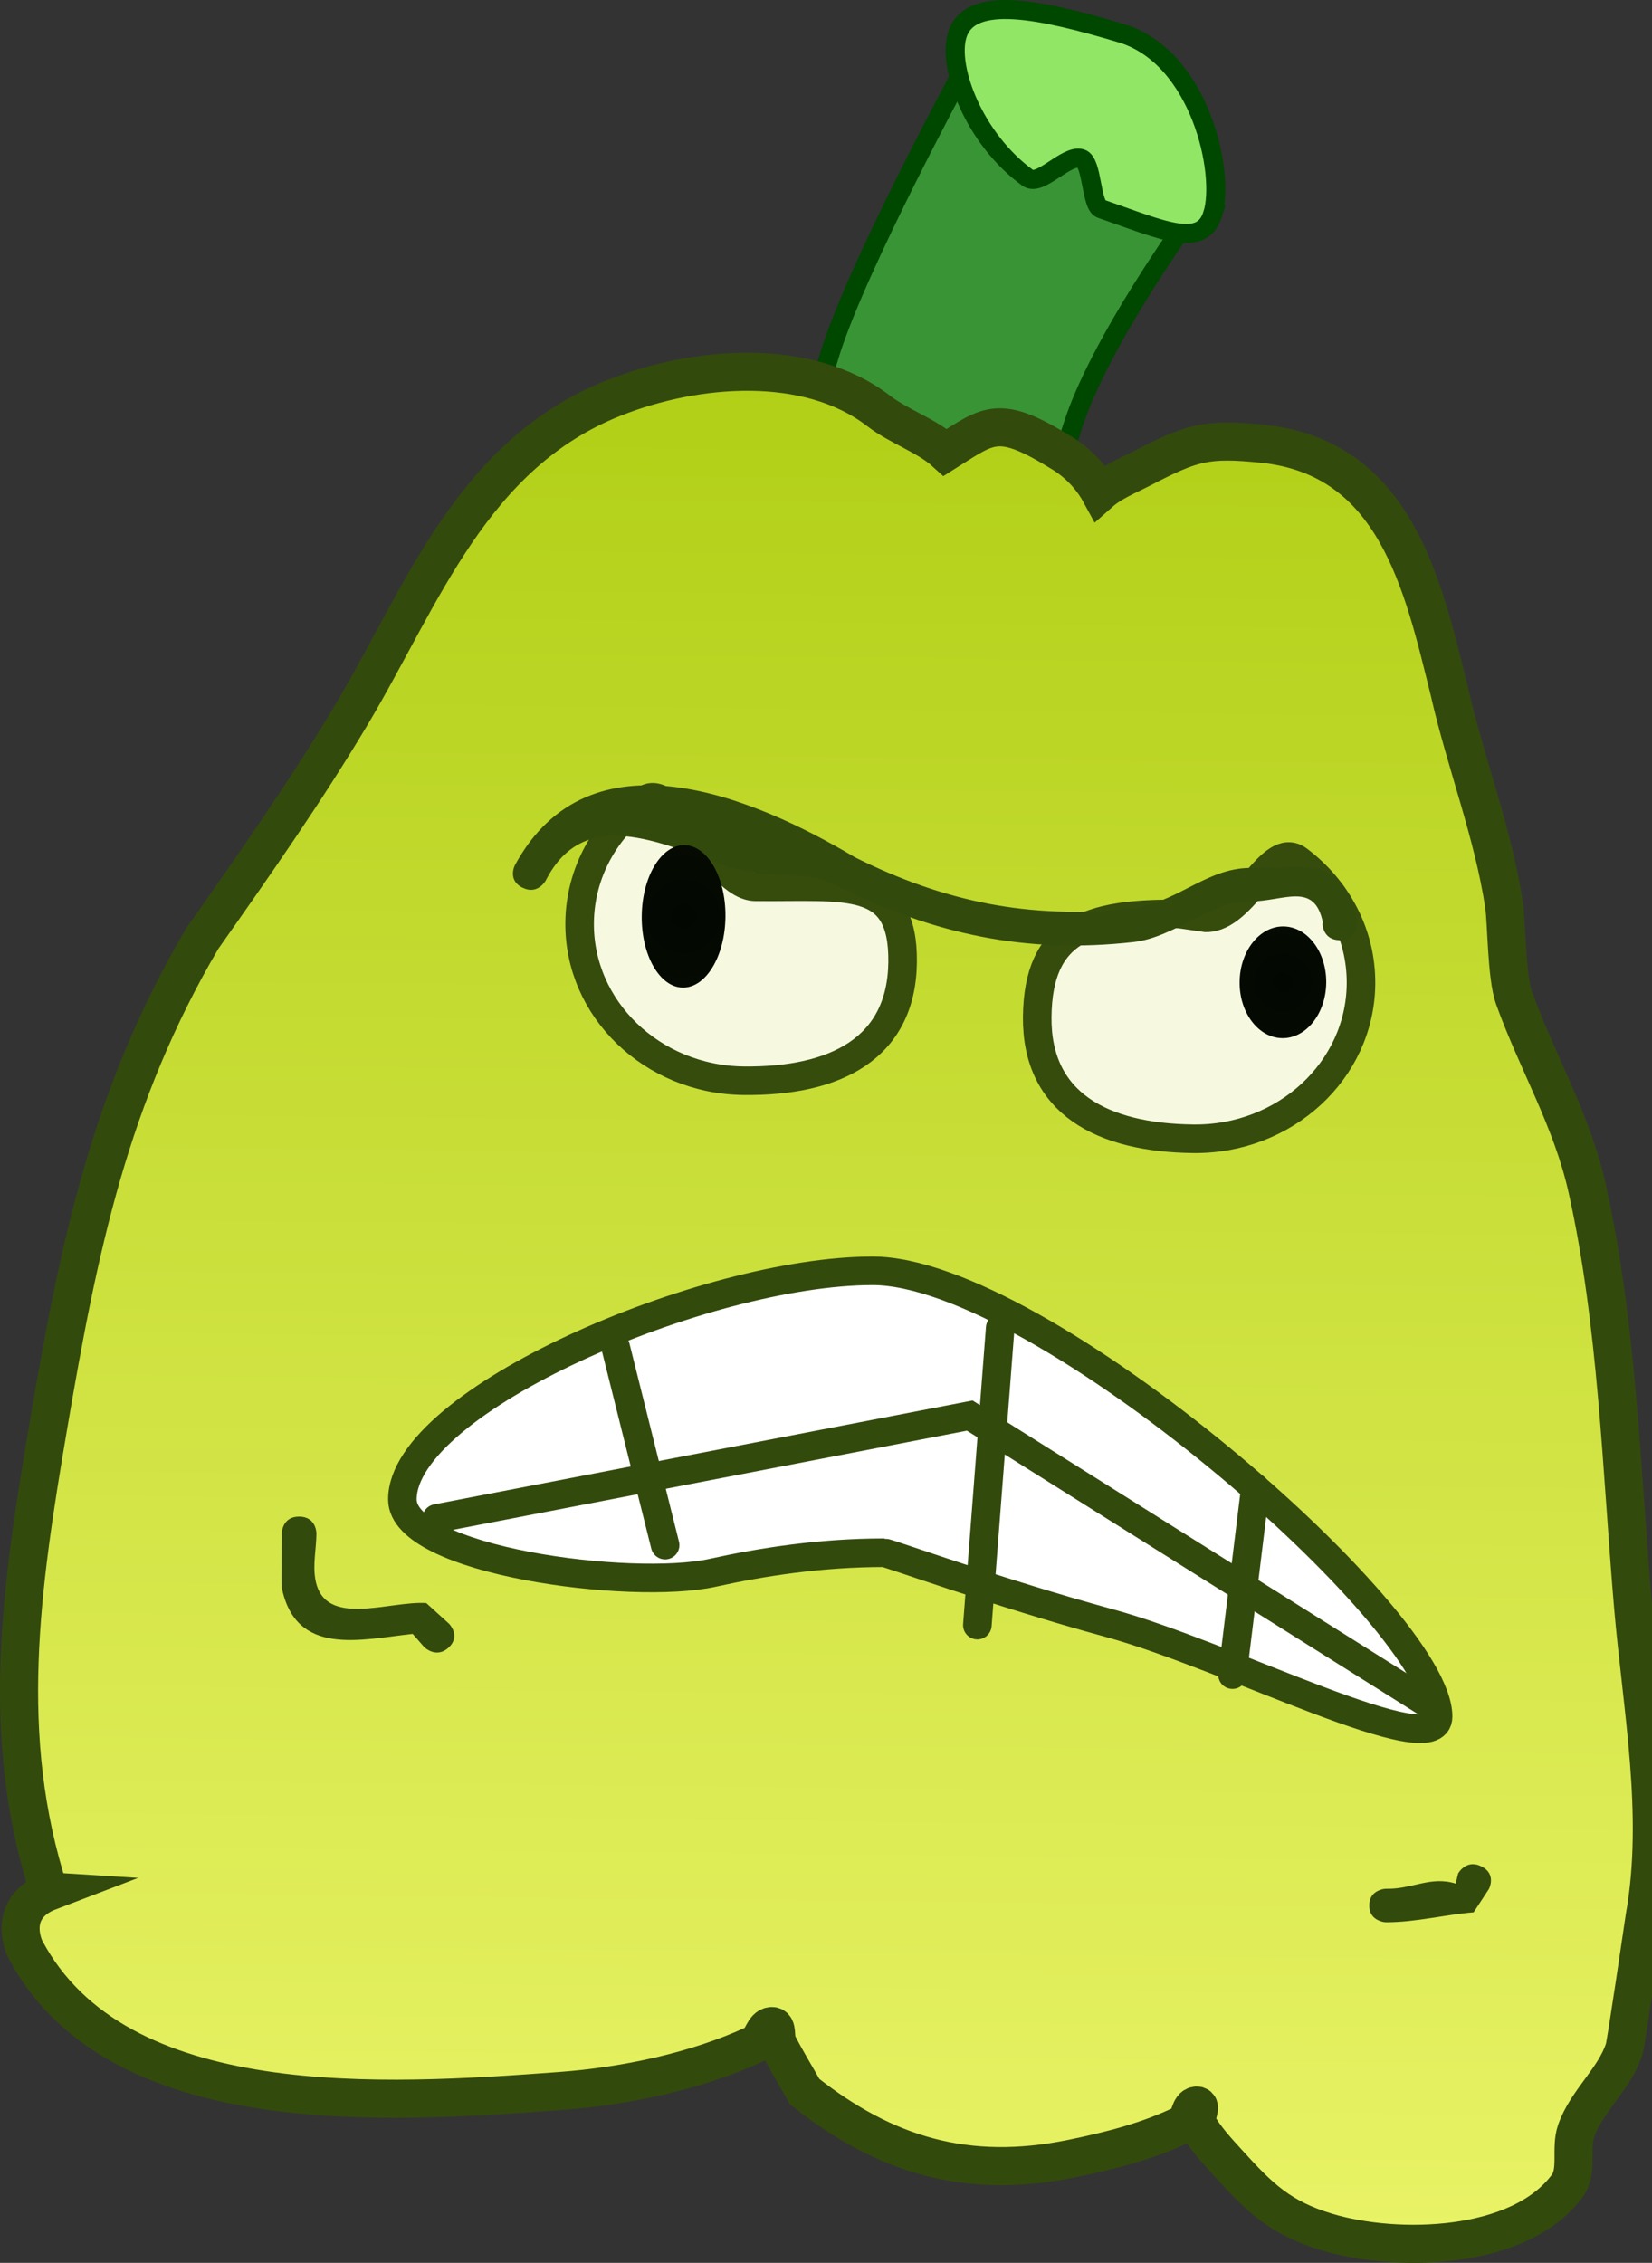 <svg version="1.1" xmlns="http://www.w3.org/2000/svg" xmlns:xlink="http://www.w3.org/1999/xlink" width="86.77" height="118.799" viewBox="0,0,86.77,118.799"><rect x="0" y="0" width="86.77" height="118.799" fill="#333333" stroke="none"/><defs><linearGradient x1="243.632" y1="126.457" x2="242.573" y2="224.352" gradientUnits="userSpaceOnUse" id="color-1"><stop offset="0" stop-color="#b1cf16"/><stop offset="1" stop-color="#e9f366"/></linearGradient><radialGradient cx="234.87" cy="154.992" r="3.867" gradientUnits="userSpaceOnUse" id="color-2"><stop offset="0" stop-color="#020702"/><stop offset="1" stop-color="#050a02"/></radialGradient><radialGradient cx="266.349" cy="158.453" r="3.033" gradientUnits="userSpaceOnUse" id="color-3"><stop offset="0" stop-color="#020702"/><stop offset="1" stop-color="#050a02"/></radialGradient></defs><g transform="translate(-198.965,-106.883)"><g data-paper-data="{&quot;isPaintingLayer&quot;:true}" fill-rule="nonzero" stroke-linejoin="miter" stroke-miterlimit="10" stroke-dasharray="" stroke-dashoffset="0" style="mix-blend-mode: normal"><g><g stroke-linecap="butt"><g stroke="#004700" stroke-width="1"><path d="M238.12,142.563c0,0 2.847,-12.111 4.475,-17.232c1.458,-4.585 6.768,-14.4 6.768,-14.4c0,0 8.092,5.326 9.404,5.717c0.275,0.082 2.649,1.71 2.649,1.71c0,0 -4.704,6.475 -6.115,10.913c-1.654,5.204 -5.347,16.818 -5.347,16.818z" fill="#399435"/><path d="M262.656,118.14c-0.579,1.821 -2.659,0.812 -5.858,-0.294c-0.539,-0.186 -0.446,-2.462 -1.046,-2.641c-0.779,-0.232 -2.157,1.484 -2.801,1.019c-2.8,-2.019 -4.249,-5.795 -3.699,-7.525c0.676,-2.128 4.428,-1.317 8.593,-0.076c4.165,1.241 5.488,7.389 4.811,9.517z" fill="#91e665"/></g><path d="M201.543,206.181c-2.64,-8.148 -1.481,-15.963 -0.035,-24.456c1.575,-9.252 3.208,-17.304 8.09,-25.583c2.679,-3.802 5.446,-7.742 7.82,-11.726c3.732,-6.263 6.306,-13.671 13.784,-16.638c4.334,-1.72 10.199,-2.182 13.921,0.685c1.064,0.819 2.526,1.287 3.497,2.168c2.336,-1.471 2.779,-2.03 6.144,0.05c0.814,0.503 1.519,1.232 1.972,2.062c0.617,-0.547 1.452,-0.879 2.197,-1.264c2.646,-1.368 3.377,-1.597 6.329,-1.3c7.005,0.705 8.444,7.4 9.83,13.003c0.848,3.731 2.305,7.443 2.873,11.212c0.136,0.903 0.124,3.771 0.523,4.877c1.22,3.387 3.034,6.393 3.837,9.98c1.587,7.085 1.796,14.708 2.412,21.921c0.46,5.389 1.564,10.974 0.617,16.32c-0.083,0.555 -0.977,6.644 -1.075,6.954c-0.504,1.582 -1.993,2.749 -2.532,4.321c-0.316,0.922 0.117,2.089 -0.467,2.879c-2.489,3.363 -8.889,3.539 -12.627,2.416c-2.434,-0.731 -3.523,-1.797 -5.139,-3.576c-0.606,-0.667 -1.239,-1.335 -1.672,-2.119c-0.153,-0.278 0.304,-0.953 -0.021,-0.944c-0.405,0.012 -0.331,0.788 -0.692,0.965c-1.835,0.898 -3.863,1.409 -5.876,1.82c-5.499,1.123 -9.805,-0.185 -14.021,-3.514c-0.475,-0.847 -0.99,-1.675 -1.426,-2.542c-0.143,-0.285 0.023,-0.915 -0.304,-0.903c-0.44,0.017 -0.487,0.765 -0.884,0.949c-3.09,1.432 -6.825,2.212 -10.239,2.463c-9.134,0.671 -23.287,1.627 -28.09,-7.451c0,0 -0.996,-1.978 1.049,-2.94c0.07,-0.033 0.139,-0.063 0.207,-0.089z" fill="url(#color-1)" stroke="#334a0d" stroke-width="2"/><path d="M262.307,155.067c2.018,0.022 3.39,-4.134 4.856,-3.032c2.027,1.525 3.315,3.882 3.287,6.515c-0.049,4.535 -3.988,8.17 -8.799,8.118c-4.81,-0.052 -8.255,-1.871 -8.206,-6.407c0.049,-4.535 2.652,-5.447 7.463,-5.395z" data-paper-data="{&quot;index&quot;:null}" fill="#f6f9df" stroke="#354c0d" stroke-width="1.5"/><path d="M246.374,157.393c-0.049,4.535 -3.532,6.28 -8.343,6.228c-4.81,-0.052 -8.67,-3.771 -8.621,-8.306c0.028,-2.633 1.368,-4.962 3.427,-6.442c1.489,-1.07 3.775,4.544 5.793,4.566c4.81,0.052 7.793,-0.581 7.744,3.955z" fill="#f6f9df" stroke="#354c0d" stroke-width="1.5"/><path d="M269.326,156.241c-0.91,-0.01 -0.9,-0.89 -0.9,-0.89l0.027,-0.006c-0.438,-2.236 -2.064,-1.121 -3.882,-1.135c-1.878,-0.083 -3.892,1.883 -6.054,2.128c-5.654,0.64 -10.512,-0.415 -15.533,-2.91c-1.574,-0.936 -3.654,-0.307 -5.789,-1.054c-3.673,-1.285 -7.548,-3.196 -9.563,0.73c0,0 -0.415,0.783 -1.225,0.38c-0.81,-0.402 -0.394,-1.185 -0.394,-1.185c3.919,-7.202 12.489,-3.601 17.864,-0.405c4.7,2.336 9.15,3.255 14.437,2.694c2.412,-0.256 3.98,-2.115 6.277,-2.139c2.741,0.039 4.721,-0.796 5.633,2.487l0.022,0.434c0,0 -0.01,0.88 -0.919,0.87z" fill="#334a0d" stroke="none" stroke-width="0.5"/><path d="M237.069,155.016c-0.022,2.065 -1.025,3.729 -2.239,3.716c-1.214,-0.013 -2.181,-1.698 -2.158,-3.763c0.022,-2.065 1.025,-3.729 2.239,-3.716c1.214,0.013 2.181,1.698 2.158,3.763z" fill="url(#color-2)" stroke="none" stroke-width="0"/><path d="M268.623,158.478c-0.018,1.62 -1.05,2.922 -2.306,2.908c-1.256,-0.014 -2.261,-1.338 -2.243,-2.958c0.018,-1.62 1.05,-2.922 2.306,-2.908c1.256,0.014 2.261,1.338 2.243,2.958z" fill="url(#color-3)" stroke="none" stroke-width="0"/><path d="M222.536,193.371c-0.65,0.615 -1.287,-0.014 -1.287,-0.014l-0.607,-0.696c-2.74,0.297 -6.145,1.214 -6.881,-2.445c-0.03,-0.148 0.004,-2.588 0.006,-2.842c0,0 0.01,-0.88 0.919,-0.87c0.91,0.01 0.9,0.89 0.9,0.89c-0.009,0.813 -0.201,1.638 -0.051,2.437c0.476,2.541 3.856,1.086 5.82,1.212l1.194,1.084c0,0 0.637,0.629 -0.013,1.244z" fill="#334a0d" stroke="none" stroke-width="0.5"/><path d="M276.776,204.868c0.81,0.402 0.394,1.185 0.394,1.185l-0.804,1.226c-1.543,0.129 -3.037,0.518 -4.556,0.522c-0.008,0 -0.015,0 -0.023,0c-0.115,-0.001 -0.225,-0.023 -0.326,-0.062c-0.26,-0.089 -0.58,-0.304 -0.575,-0.828c0.006,-0.524 0.331,-0.732 0.592,-0.815c0.102,-0.037 0.212,-0.056 0.327,-0.055c0.007,0 0.015,0 0.022,0c1.282,0.025 2.301,-0.68 3.597,-0.27l0.125,-0.524c0,0 0.415,-0.783 1.225,-0.38z" fill="#334a0d" stroke="none" stroke-width="0.5"/></g><path d="M274.5,197c0,2.546 -11.003,-3.198 -17.263,-4.903c-5.877,-1.601 -11.629,-3.697 -11.837,-3.697c-3.313,0 -6.418,0.482 -9,1.053c-4.262,0.942 -16.3,-0.62 -16.3,-3.853c0,-5.191 15.919,-12 24.7,-12c8.781,0 29.7,18.209 29.7,23.4z" fill="#ffffff" stroke="#334a0d" stroke-width="1.5" stroke-linecap="butt"/><path d="M231.3,177.6l2.6,10.4" fill="none" stroke="#334a0d" stroke-width="1.5" stroke-linecap="round"/><path d="M251.5,176.6l-1.2,15.6" fill="none" stroke="#334a0d" stroke-width="1.5" stroke-linecap="round"/><path d="M264.9,185l-1.2,9.8" fill="none" stroke="#334a0d" stroke-width="1.5" stroke-linecap="round"/><path d="M221.9,186.6l28,-5.4l24.2,15.2" fill="none" stroke="#334a0d" stroke-width="1.5" stroke-linecap="round"/></g></g></g></svg>